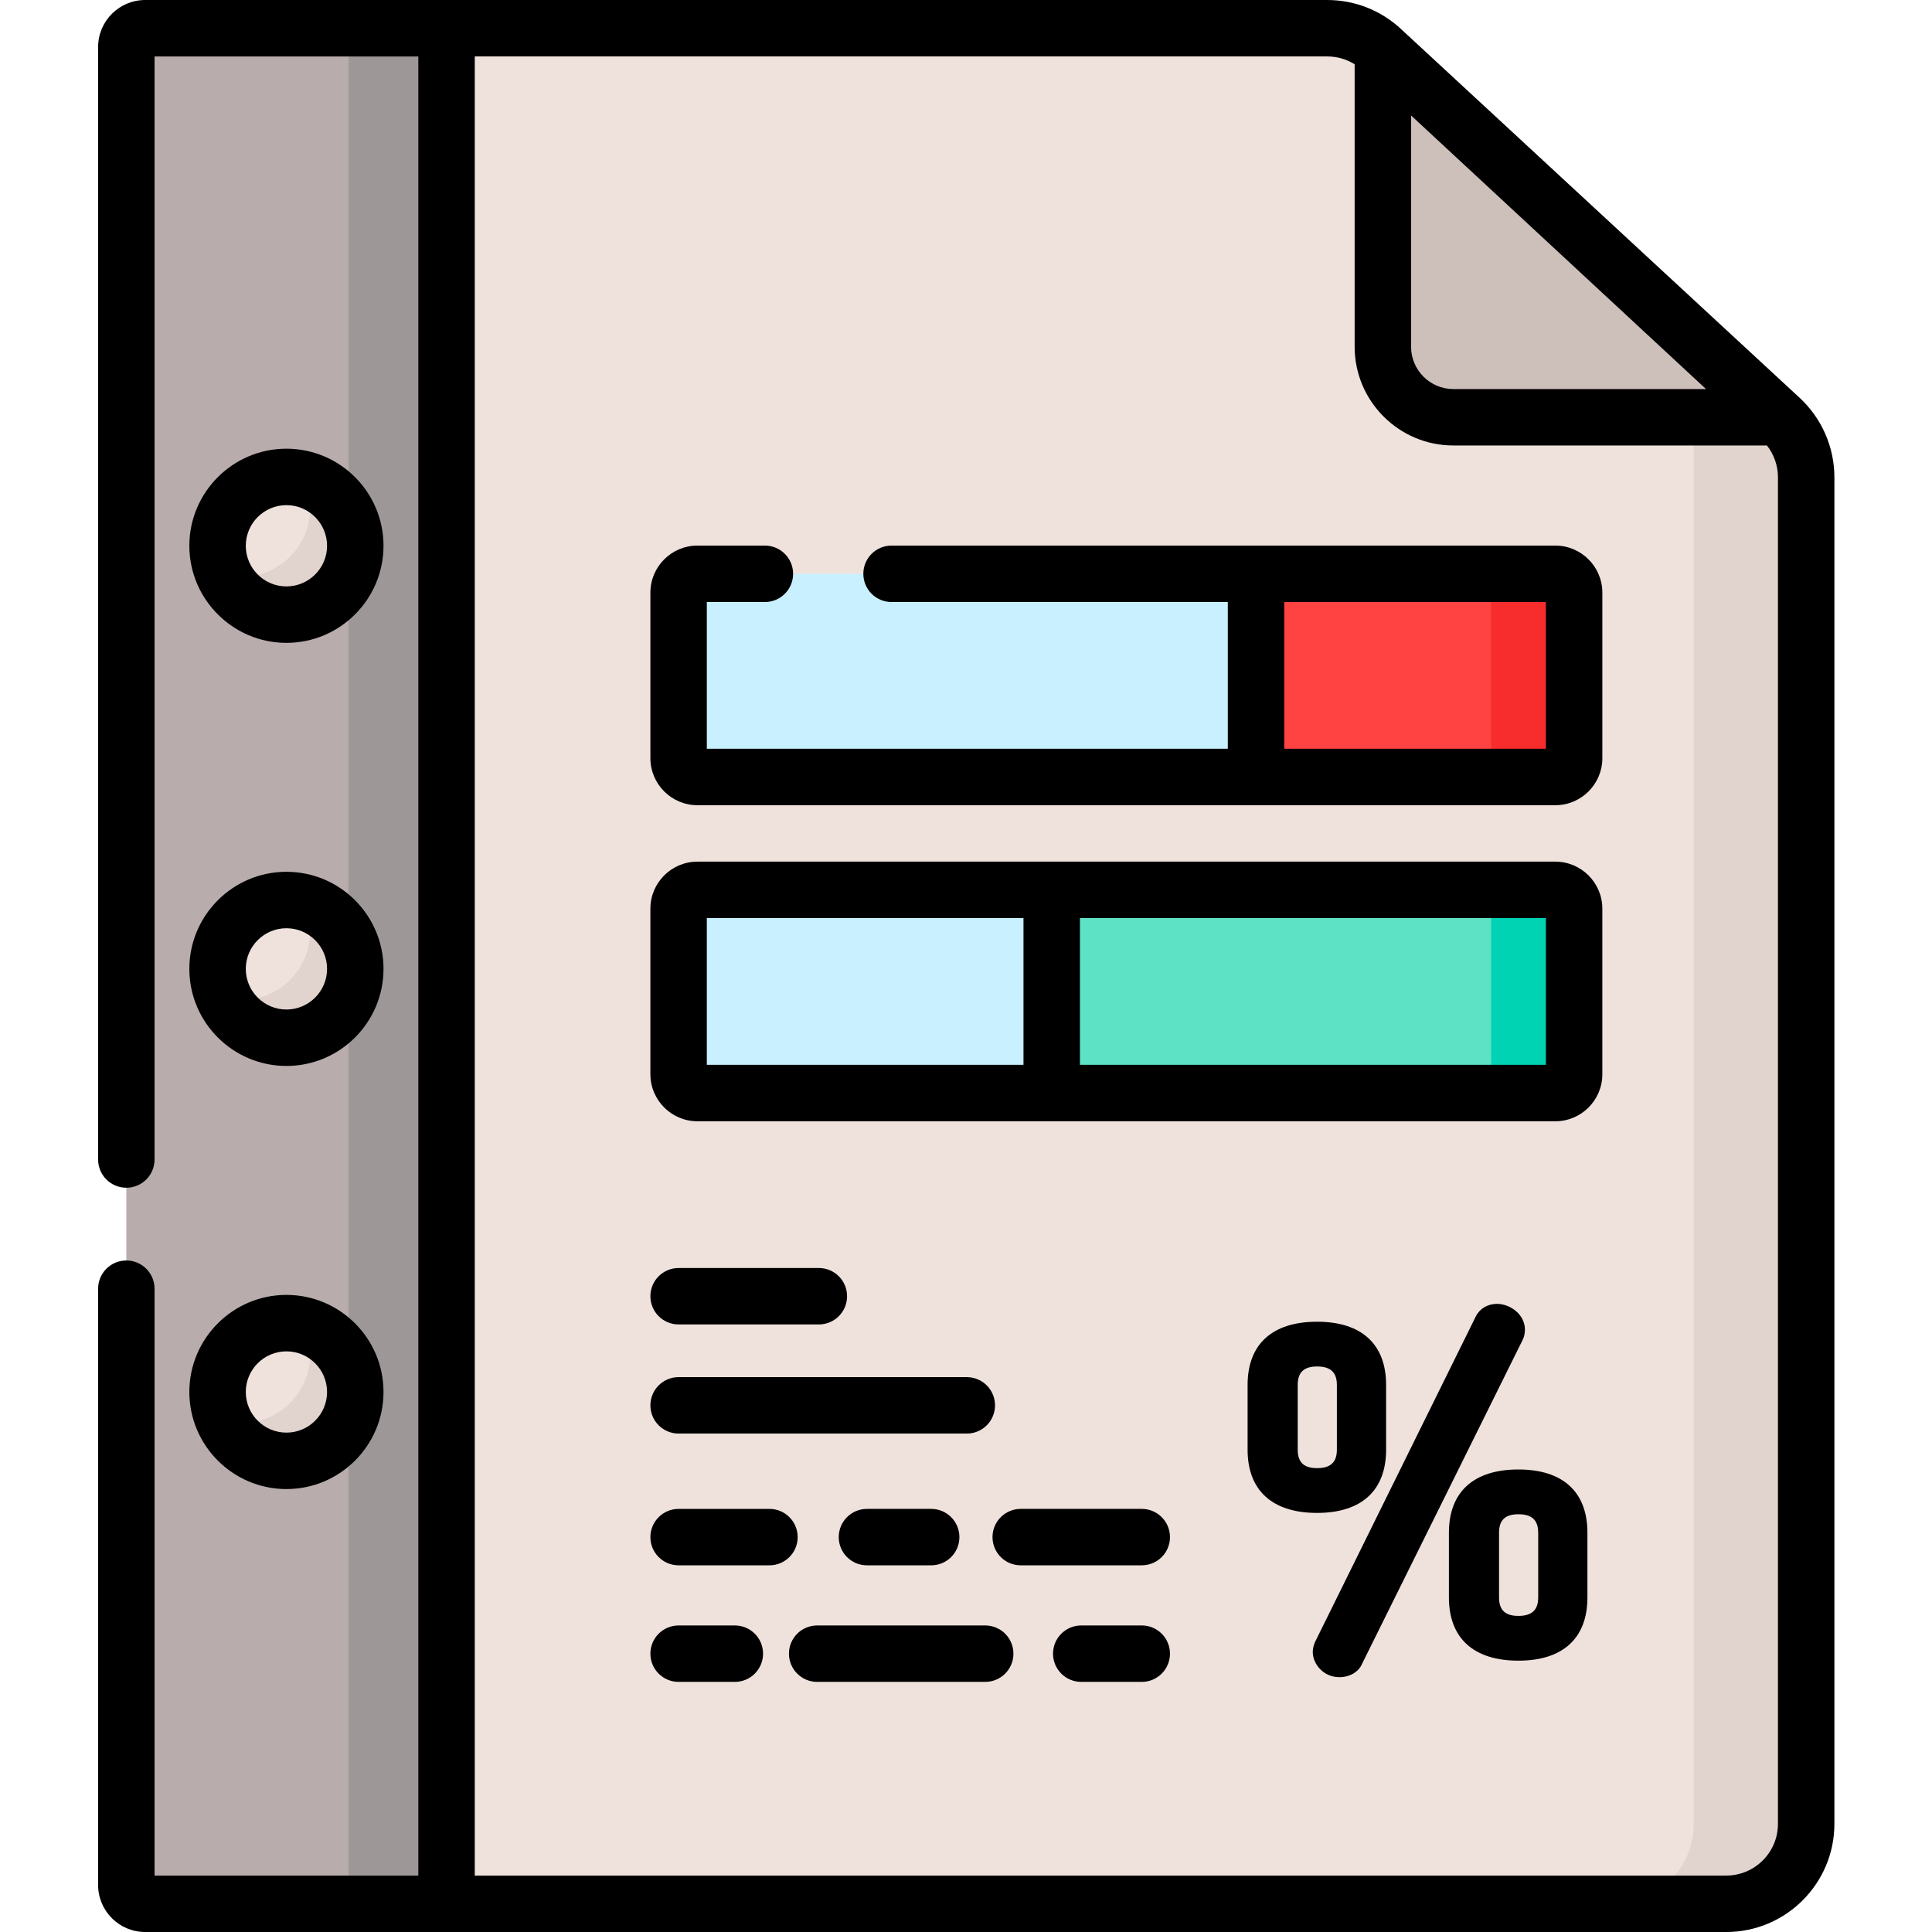 <svg height="512pt" viewBox="-26 0 512 512" width="512pt" xmlns="http://www.w3.org/2000/svg"><path d="m325.742 7.48h-233.406v497.039h339.141c11.699 0 21.18-9.48 21.18-21.176v-356.871c0-5.902-2.461-11.539-6.797-15.547l-105.734-97.816c-3.914-3.621-9.047-5.629-14.383-5.629zm0 0" fill="#efe2dd"/><path d="m452.66 126.473v356.875c0 11.688-9.488 21.176-21.18 21.176h-29.809c11.703 0 21.18-9.488 21.18-21.176v-393.703l23.012 21.281c4.332 4.016 6.797 9.648 6.797 15.547zm0 0" fill="#e1d3ce"/><path d="m340.469 13.457v78.43c0 10.324 8.371 18.695 18.695 18.695h86.004zm0 0" fill="#cdbfba"/><path d="m92.336 504.52h-79.871c-2.754 0-4.984-2.23-4.984-4.984v-487.07c0-2.754 2.23-4.984 4.984-4.984h79.871zm0 0" fill="#b9acac"/><path d="m66.379 7.48h25.957v497.039h-25.957zm0 0" fill="#9e9797"/><path d="m386.172 205.91h-227.348c-2.754 0-4.984-2.234-4.984-4.988v-43.871c0-2.754 2.23-4.988 4.984-4.988h227.348c2.754 0 4.984 2.234 4.984 4.988v43.871c0 2.754-2.23 4.988-4.984 4.988zm0 0" fill="#c9f0ff"/><path d="m306.863 152.062h84.293v53.848h-84.293zm0 0" fill="#ff4343"/><path d="m386.172 205.91h-17.016v-53.848h17.016c2.754 0 4.984 2.234 4.984 4.988v43.871c0 2.754-2.23 4.988-4.984 4.988zm0 0" fill="#f72c2c"/><path d="m153.84 235.824h237.316v53.844h-237.316zm0 0" fill="#c9f0ff"/><path d="m252.711 235.824h138.445v53.844h-138.445zm0 0" fill="#5ee2c5"/><path d="m386.172 289.668h-17.016v-53.844h17.016c2.754 0 4.984 2.23 4.984 4.984v43.875c0 2.754-2.23 4.984-4.984 4.984zm0 0" fill="#00d3b4"/><g fill="#efe2dd"><path d="m68.156 144.637c0 10.078-8.172 18.246-18.25 18.246s-18.246-8.168-18.246-18.246 8.168-18.25 18.246-18.25 18.25 8.172 18.25 18.25zm0 0"/><path d="m68.156 256.762c0 10.078-8.172 18.25-18.25 18.25s-18.246-8.172-18.246-18.25 8.168-18.246 18.246-18.246 18.25 8.168 18.25 18.246zm0 0"/><path d="m68.156 368.891c0 10.078-8.172 18.246-18.25 18.246s-18.246-8.168-18.246-18.246 8.168-18.25 18.246-18.25 18.25 8.172 18.25 18.25zm0 0"/></g><path d="m68.16 144.633c0 10.082-8.176 18.25-18.25 18.25-7.328 0-13.648-4.316-16.539-10.559 1.465.379 3 .578 4.574.578 10.07 0 18.25-8.168 18.25-18.25 0-2.742-.609-5.344-1.695-7.676 7.855 2.023 13.66 9.164 13.66 17.656zm0 0" fill="#e1d3ce"/><path d="m68.16 256.762c0 10.082-8.176 18.25-18.25 18.25-7.336 0-13.66-4.328-16.551-10.562 1.465.379 3 .578 4.586.578 10.07 0 18.25-8.164 18.25-18.246 0-2.742-.609-5.344-1.707-7.68 7.859 2.027 13.672 9.164 13.672 17.66zm0 0" fill="#e1d3ce"/><path d="m68.16 368.891c0 10.082-8.176 18.246-18.25 18.246-7.328 0-13.648-4.316-16.539-10.559 1.465.379 3 .578 4.574.578 10.07 0 18.25-8.164 18.25-18.246 0-2.742-.609-5.344-1.695-7.68 7.855 2.023 13.66 9.164 13.66 17.66zm0 0" fill="#e1d3ce"/><path d="m386.172 144.586h-175.902c-4.129 0-7.477 3.348-7.477 7.477 0 4.133 3.348 7.48 7.477 7.48h89.113v38.887h-138.066v-38.887h15.387c4.129 0 7.477-3.348 7.477-7.48 0-4.129-3.348-7.477-7.477-7.477h-17.879c-6.871 0-12.465 5.59-12.465 12.465v43.871c0 6.875 5.594 12.465 12.465 12.465h227.348c6.875 0 12.465-5.59 12.465-12.465v-43.871c0-6.875-5.594-12.465-12.465-12.465zm-2.492 53.844h-69.34v-38.887h69.34zm0 0"/><path d="m185.391 407.352c0-4.133-3.348-7.48-7.48-7.48h-24.07c-4.133 0-7.48 3.348-7.48 7.48 0 4.133 3.348 7.477 7.48 7.477h24.07c4.133 0 7.48-3.348 7.48-7.477zm0 0"/><path d="m203.75 399.871c-4.129 0-7.477 3.348-7.477 7.48 0 4.133 3.348 7.477 7.477 7.477h17.023c4.133 0 7.48-3.344 7.48-7.477 0-4.133-3.348-7.48-7.48-7.48zm0 0"/><path d="m276.578 399.871h-32.074c-4.133 0-7.48 3.348-7.48 7.48 0 4.133 3.348 7.477 7.48 7.477h32.074c4.133 0 7.48-3.344 7.48-7.477 0-4.133-3.348-7.48-7.48-7.48zm0 0"/><path d="m168.742 430.762h-14.902c-4.133 0-7.48 3.348-7.48 7.48 0 4.129 3.348 7.477 7.48 7.477h14.902c4.129 0 7.477-3.348 7.477-7.477 0-4.133-3.348-7.48-7.477-7.48zm0 0"/><path d="m235.09 430.762h-44.531c-4.133 0-7.48 3.348-7.48 7.48 0 4.129 3.348 7.477 7.48 7.477h44.531c4.133 0 7.48-3.348 7.48-7.477 0-4.133-3.348-7.48-7.48-7.48zm0 0"/><path d="m276.578 430.762h-16.039c-4.129 0-7.477 3.348-7.477 7.48 0 4.129 3.348 7.477 7.477 7.477h16.039c4.133 0 7.48-3.348 7.48-7.477 0-4.133-3.348-7.48-7.48-7.48zm0 0"/><path d="m153.84 350.992h37.164c4.133 0 7.48-3.348 7.48-7.477 0-4.133-3.348-7.48-7.48-7.48h-37.164c-4.133 0-7.48 3.348-7.48 7.48 0 4.129 3.348 7.477 7.48 7.477zm0 0"/><path d="m153.84 379.91h76.371c4.133 0 7.48-3.348 7.48-7.48 0-4.129-3.348-7.477-7.48-7.477h-76.371c-4.133 0-7.48 3.348-7.48 7.477 0 4.133 3.348 7.48 7.48 7.48zm0 0"/><path d="m376.391 389.426c-11.875 0-18.414 5.953-18.414 16.758v17.152c0 10.805 6.539 16.758 18.414 16.758 11.797 0 18.293-5.953 18.293-16.758v-17.152c0-10.805-6.496-16.758-18.293-16.758zm5.246 33.91c0 3.34-1.668 4.895-5.246 4.895-3.5 0-5.129-1.555-5.129-4.895v-17.152c0-3.34 1.629-4.891 5.129-4.891 3.578 0 5.246 1.555 5.246 4.891zm0 0"/><path d="m378.121 352.355c0-4.016-3.906-6.816-7.41-6.816-2.469 0-4.559 1.238-5.602 3.316l-42.586 86.238-.047.105c-.27.676-.582 1.578-.582 2.566 0 3.238 2.836 6.703 7.059 6.703 2.723 0 5.074-1.379 5.953-3.434l42.582-85.879c.426-.852.633-1.766.633-2.801zm0 0"/><path d="m341.332 384.18v-17.152c0-10.805-6.5-16.758-18.297-16.758-11.871 0-18.41 5.953-18.41 16.758v17.152c0 10.805 6.539 16.758 18.41 16.758 11.797 0 18.297-5.953 18.297-16.758zm-23.422 0v-17.152c0-3.34 1.629-4.895 5.129-4.895 3.578 0 5.246 1.555 5.246 4.895v17.152c0 3.34-1.668 4.891-5.246 4.891-3.5 0-5.129-1.551-5.129-4.891zm0 0"/><path d="m386.172 228.344h-227.348c-6.871 0-12.465 5.59-12.465 12.465v43.875c0 6.871 5.594 12.465 12.465 12.465h227.348c6.875 0 12.465-5.594 12.465-12.465v-43.875c0-6.875-5.594-12.465-12.465-12.465zm-140.938 53.848h-83.918v-38.891h83.918zm138.445 0h-123.488v-38.891h123.488zm0 0"/><path d="m450.938 105.438-105.734-97.816c-5.312-4.914-12.223-7.621-19.461-7.621h-313.277c-6.875 0-12.465 5.59-12.465 12.465v294.82c0 4.129 3.348 7.477 7.48 7.477 4.129 0 7.477-3.348 7.477-7.477v-292.328h69.902v482.086h-69.902v-155.523c0-4.133-3.348-7.48-7.477-7.48-4.133 0-7.48 3.348-7.48 7.48v158.016c0 6.875 5.59 12.465 12.465 12.465h419.012c15.801 0 28.656-12.855 28.656-28.656v-356.871c0-7.961-3.352-15.629-9.195-21.035zm-102.988-74.84 78.164 72.508h-66.949c-6.184 0-11.215-5.031-11.215-11.215zm97.227 452.746c0 7.555-6.145 13.699-13.699 13.699h-331.66v-482.086h225.926c2.59 0 5.09.727 7.25 2.074v74.855c0 14.434 11.738 26.172 26.172 26.172h83.102c1.859 2.391 2.91 5.352 2.91 8.414zm0 0"/><path d="m49.906 170.363c14.188 0 25.727-11.543 25.727-25.727 0-14.188-11.539-25.727-25.727-25.727-14.184 0-25.727 11.539-25.727 25.727 0 14.184 11.543 25.727 25.727 25.727zm0-36.496c5.938 0 10.77 4.832 10.77 10.77s-4.832 10.77-10.77 10.77-10.77-4.832-10.77-10.77 4.832-10.77 10.77-10.77zm0 0"/><path d="m49.906 282.488c14.188 0 25.727-11.539 25.727-25.727 0-14.184-11.539-25.727-25.727-25.727-14.184 0-25.727 11.543-25.727 25.727 0 14.188 11.543 25.727 25.727 25.727zm0-36.496c5.938 0 10.77 4.832 10.77 10.77s-4.832 10.77-10.77 10.77-10.77-4.832-10.77-10.77 4.832-10.77 10.77-10.77zm0 0"/><path d="m49.906 394.617c14.188 0 25.727-11.543 25.727-25.727 0-14.188-11.539-25.727-25.727-25.727-14.184 0-25.727 11.539-25.727 25.727 0 14.184 11.543 25.727 25.727 25.727zm0-36.496c5.938 0 10.77 4.832 10.77 10.77s-4.832 10.77-10.77 10.77-10.77-4.832-10.77-10.77 4.832-10.77 10.77-10.77zm0 0"/></svg>